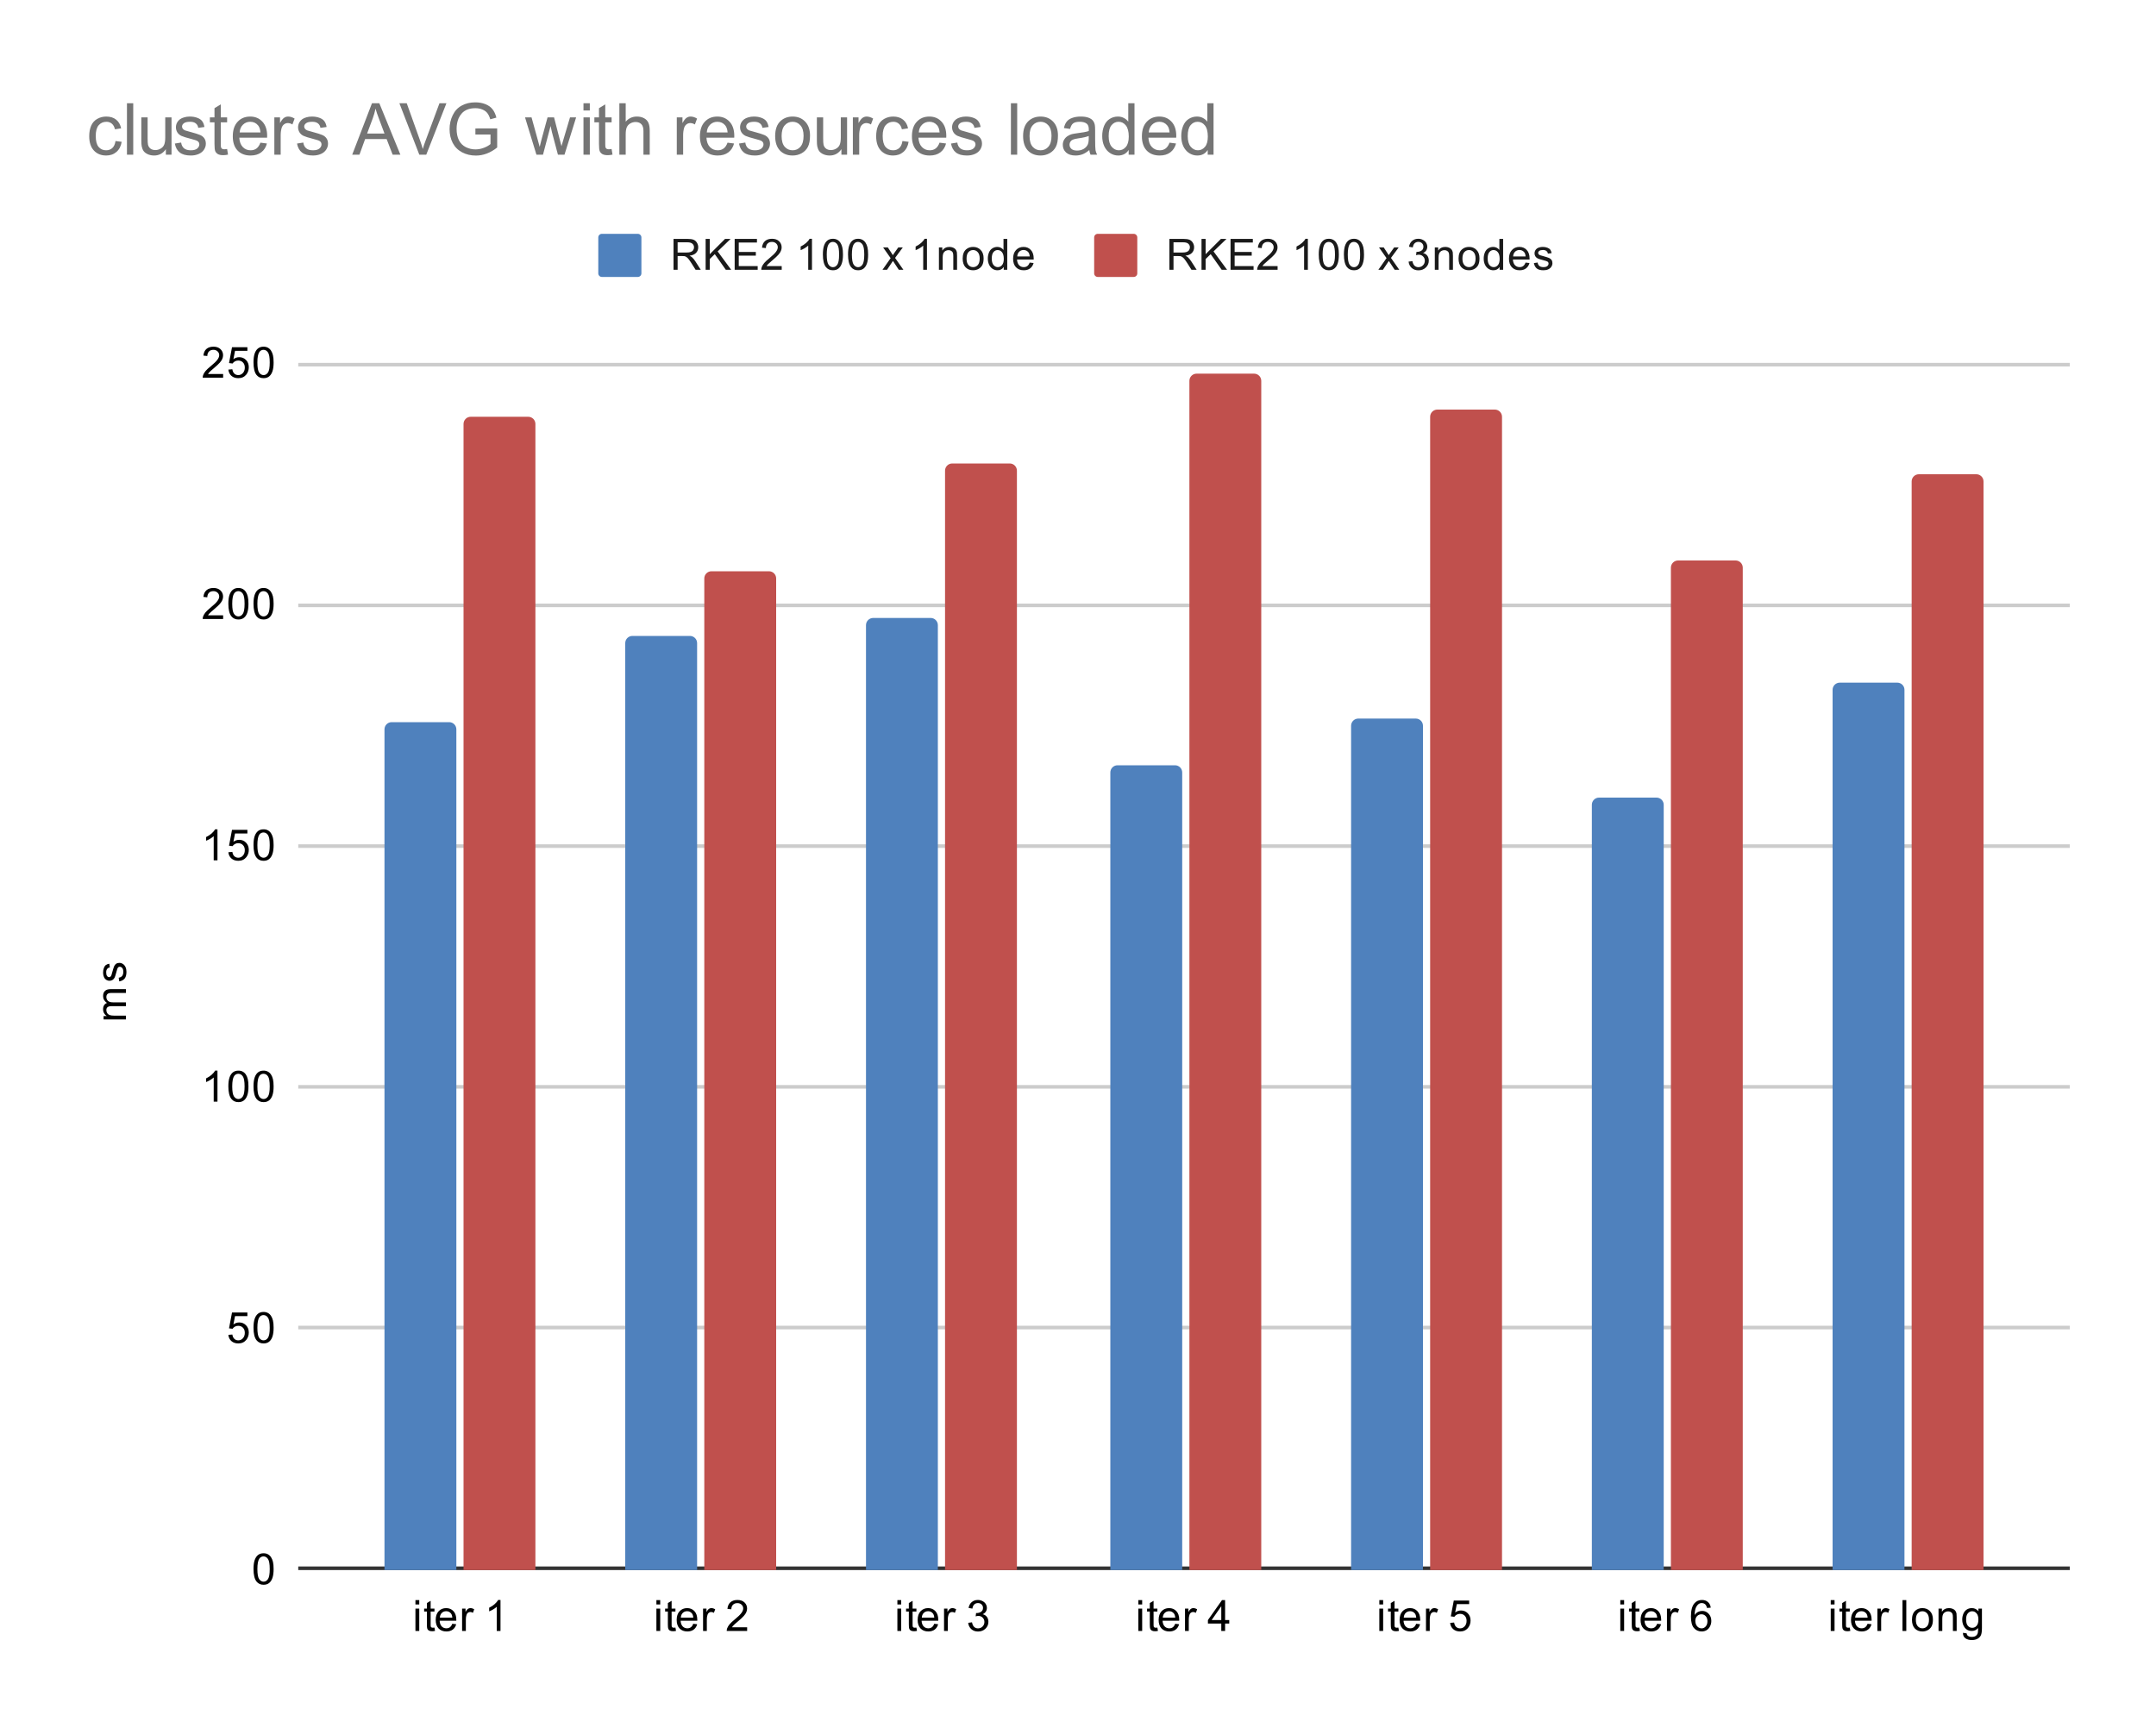 <svg version="1.1" viewBox="0.0 0.0 600.0 481.0" fill="none" stroke="none" stroke-linecap="square" stroke-miterlimit="10" width="600" height="481" xmlns:xlink="http://www.w3.org/1999/xlink" xmlns="http://www.w3.org/2000/svg"><path fill="#ffffff" d="M0 0L600.0 0L600.0 481.0L0 481.0L0 0Z" fill-rule="nonzero"/><path stroke="#333333" stroke-width="1.0" stroke-linecap="butt" d="M83.5 436.5L575.5 436.5" fill-rule="nonzero"/><path stroke="#cccccc" stroke-width="1.0" stroke-linecap="butt" d="M83.5 369.5L575.5 369.5" fill-rule="nonzero"/><path stroke="#cccccc" stroke-width="1.0" stroke-linecap="butt" d="M83.5 302.5L575.5 302.5" fill-rule="nonzero"/><path stroke="#cccccc" stroke-width="1.0" stroke-linecap="butt" d="M83.5 235.5L575.5 235.5" fill-rule="nonzero"/><path stroke="#cccccc" stroke-width="1.0" stroke-linecap="butt" d="M83.5 168.5L575.5 168.5" fill-rule="nonzero"/><path stroke="#cccccc" stroke-width="1.0" stroke-linecap="butt" d="M83.5 101.5L575.5 101.5" fill-rule="nonzero"/><clipPath id="id_0"><path d="M83.05 101.117L575.95 101.117L575.95 436.95L83.05 436.95L83.05 101.117Z" clip-rule="nonzero"/></clipPath><path stroke="#000000" stroke-width="2.0" stroke-linecap="butt" stroke-opacity="0.0" clip-path="url(#id_0)" d="M127.0 437.0L107.0 437.0L107.0 203.0C107.0 201.895 107.895 201.0 109.0 201.0L125.0 201.0C126.105 201.0 127.0 201.895 127.0 203.0Z" fill-rule="nonzero"/><path fill="#4f81bd" clip-path="url(#id_0)" d="M127.0 437.0L107.0 437.0L107.0 203.0C107.0 201.895 107.895 201.0 109.0 201.0L125.0 201.0C126.105 201.0 127.0 201.895 127.0 203.0Z" fill-rule="nonzero"/><path stroke="#000000" stroke-width="2.0" stroke-linecap="butt" stroke-opacity="0.0" clip-path="url(#id_0)" d="M194.0 437.0L174.0 437.0L174.0 179.0C174.0 177.895 174.895 177.0 176.0 177.0L192.0 177.0C193.105 177.0 194.0 177.895 194.0 179.0Z" fill-rule="nonzero"/><path fill="#4f81bd" clip-path="url(#id_0)" d="M194.0 437.0L174.0 437.0L174.0 179.0C174.0 177.895 174.895 177.0 176.0 177.0L192.0 177.0C193.105 177.0 194.0 177.895 194.0 179.0Z" fill-rule="nonzero"/><path stroke="#000000" stroke-width="2.0" stroke-linecap="butt" stroke-opacity="0.0" clip-path="url(#id_0)" d="M261.0 437.0L241.0 437.0L241.0 174.0C241.0 172.895 241.895 172.0 243.0 172.0L259.0 172.0C260.105 172.0 261.0 172.895 261.0 174.0Z" fill-rule="nonzero"/><path fill="#4f81bd" clip-path="url(#id_0)" d="M261.0 437.0L241.0 437.0L241.0 174.0C241.0 172.895 241.895 172.0 243.0 172.0L259.0 172.0C260.105 172.0 261.0 172.895 261.0 174.0Z" fill-rule="nonzero"/><path stroke="#000000" stroke-width="2.0" stroke-linecap="butt" stroke-opacity="0.0" clip-path="url(#id_0)" d="M329.0 437.0L309.0 437.0L309.0 215.0C309.0 213.895 309.895 213.0 311.0 213.0L327.0 213.0C328.105 213.0 329.0 213.895 329.0 215.0Z" fill-rule="nonzero"/><path fill="#4f81bd" clip-path="url(#id_0)" d="M329.0 437.0L309.0 437.0L309.0 215.0C309.0 213.895 309.895 213.0 311.0 213.0L327.0 213.0C328.105 213.0 329.0 213.895 329.0 215.0Z" fill-rule="nonzero"/><path stroke="#000000" stroke-width="2.0" stroke-linecap="butt" stroke-opacity="0.0" clip-path="url(#id_0)" d="M396.0 437.0L376.0 437.0L376.0 202.0C376.0 200.895 376.895 200.0 378.0 200.0L394.0 200.0C395.105 200.0 396.0 200.895 396.0 202.0Z" fill-rule="nonzero"/><path fill="#4f81bd" clip-path="url(#id_0)" d="M396.0 437.0L376.0 437.0L376.0 202.0C376.0 200.895 376.895 200.0 378.0 200.0L394.0 200.0C395.105 200.0 396.0 200.895 396.0 202.0Z" fill-rule="nonzero"/><path stroke="#000000" stroke-width="2.0" stroke-linecap="butt" stroke-opacity="0.0" clip-path="url(#id_0)" d="M463.0 437.0L443.0 437.0L443.0 224.0C443.0 222.895 443.895 222.0 445.0 222.0L461.0 222.0C462.105 222.0 463.0 222.895 463.0 224.0Z" fill-rule="nonzero"/><path fill="#4f81bd" clip-path="url(#id_0)" d="M463.0 437.0L443.0 437.0L443.0 224.0C443.0 222.895 443.895 222.0 445.0 222.0L461.0 222.0C462.105 222.0 463.0 222.895 463.0 224.0Z" fill-rule="nonzero"/><path stroke="#000000" stroke-width="2.0" stroke-linecap="butt" stroke-opacity="0.0" clip-path="url(#id_0)" d="M530.0 437.0L510.0 437.0L510.0 192.0C510.0 190.895 510.895 190.0 512.0 190.0L528.0 190.0C529.105 190.0 530.0 190.895 530.0 192.0Z" fill-rule="nonzero"/><path fill="#4f81bd" clip-path="url(#id_0)" d="M530.0 437.0L510.0 437.0L510.0 192.0C510.0 190.895 510.895 190.0 512.0 190.0L528.0 190.0C529.105 190.0 530.0 190.895 530.0 192.0Z" fill-rule="nonzero"/><path stroke="#000000" stroke-width="2.0" stroke-linecap="butt" stroke-opacity="0.0" clip-path="url(#id_0)" d="M149.0 437.0L129.0 437.0L129.0 118.0C129.0 116.895 129.895 116.0 131.0 116.0L147.0 116.0C148.105 116.0 149.0 116.895 149.0 118.0Z" fill-rule="nonzero"/><path fill="#c0504d" clip-path="url(#id_0)" d="M149.0 437.0L129.0 437.0L129.0 118.0C129.0 116.895 129.895 116.0 131.0 116.0L147.0 116.0C148.105 116.0 149.0 116.895 149.0 118.0Z" fill-rule="nonzero"/><path stroke="#000000" stroke-width="2.0" stroke-linecap="butt" stroke-opacity="0.0" clip-path="url(#id_0)" d="M216.0 437.0L196.0 437.0L196.0 161.0C196.0 159.895 196.895 159.0 198.0 159.0L214.0 159.0C215.105 159.0 216.0 159.895 216.0 161.0Z" fill-rule="nonzero"/><path fill="#c0504d" clip-path="url(#id_0)" d="M216.0 437.0L196.0 437.0L196.0 161.0C196.0 159.895 196.895 159.0 198.0 159.0L214.0 159.0C215.105 159.0 216.0 159.895 216.0 161.0Z" fill-rule="nonzero"/><path stroke="#000000" stroke-width="2.0" stroke-linecap="butt" stroke-opacity="0.0" clip-path="url(#id_0)" d="M283.0 437.0L263.0 437.0L263.0 131.0C263.0 129.895 263.895 129.0 265.0 129.0L281.0 129.0C282.105 129.0 283.0 129.895 283.0 131.0Z" fill-rule="nonzero"/><path fill="#c0504d" clip-path="url(#id_0)" d="M283.0 437.0L263.0 437.0L263.0 131.0C263.0 129.895 263.895 129.0 265.0 129.0L281.0 129.0C282.105 129.0 283.0 129.895 283.0 131.0Z" fill-rule="nonzero"/><path stroke="#000000" stroke-width="2.0" stroke-linecap="butt" stroke-opacity="0.0" clip-path="url(#id_0)" d="M351.0 437.0L331.0 437.0L331.0 106.0C331.0 104.895 331.895 104.0 333.0 104.0L349.0 104.0C350.105 104.0 351.0 104.895 351.0 106.0Z" fill-rule="nonzero"/><path fill="#c0504d" clip-path="url(#id_0)" d="M351.0 437.0L331.0 437.0L331.0 106.0C331.0 104.895 331.895 104.0 333.0 104.0L349.0 104.0C350.105 104.0 351.0 104.895 351.0 106.0Z" fill-rule="nonzero"/><path stroke="#000000" stroke-width="2.0" stroke-linecap="butt" stroke-opacity="0.0" clip-path="url(#id_0)" d="M418.0 437.0L398.0 437.0L398.0 116.0C398.0 114.895 398.895 114.0 400.0 114.0L416.0 114.0C417.105 114.0 418.0 114.895 418.0 116.0Z" fill-rule="nonzero"/><path fill="#c0504d" clip-path="url(#id_0)" d="M418.0 437.0L398.0 437.0L398.0 116.0C398.0 114.895 398.895 114.0 400.0 114.0L416.0 114.0C417.105 114.0 418.0 114.895 418.0 116.0Z" fill-rule="nonzero"/><path stroke="#000000" stroke-width="2.0" stroke-linecap="butt" stroke-opacity="0.0" clip-path="url(#id_0)" d="M485.0 437.0L465.0 437.0L465.0 158.0C465.0 156.895 465.895 156.0 467.0 156.0L483.0 156.0C484.105 156.0 485.0 156.895 485.0 158.0Z" fill-rule="nonzero"/><path fill="#c0504d" clip-path="url(#id_0)" d="M485.0 437.0L465.0 437.0L465.0 158.0C465.0 156.895 465.895 156.0 467.0 156.0L483.0 156.0C484.105 156.0 485.0 156.895 485.0 158.0Z" fill-rule="nonzero"/><path stroke="#000000" stroke-width="2.0" stroke-linecap="butt" stroke-opacity="0.0" clip-path="url(#id_0)" d="M552.0 437.0L532.0 437.0L532.0 134.0C532.0 132.895 532.895 132.0 534.0 132.0L550.0 132.0C551.105 132.0 552.0 132.895 552.0 134.0Z" fill-rule="nonzero"/><path fill="#c0504d" clip-path="url(#id_0)" d="M552.0 437.0L532.0 437.0L532.0 134.0C532.0 132.895 532.895 132.0 534.0 132.0L550.0 132.0C551.105 132.0 552.0 132.895 552.0 134.0Z" fill-rule="nonzero"/><path fill="#000000" d="M35.05 283.736L28.831 283.736L28.831 282.799L29.706 282.799Q29.238 282.502 28.972 282.018Q28.691 281.533 28.691 280.908Q28.691 280.221 28.972 279.783Q29.253 279.33 29.769 279.158Q28.691 278.408 28.691 277.236Q28.691 276.299 29.206 275.815Q29.706 275.315 30.784 275.315L35.05 275.315L35.05 276.361L31.128 276.361Q30.503 276.361 30.222 276.471Q29.941 276.565 29.769 276.83Q29.597 277.096 29.597 277.471Q29.597 278.127 30.034 278.565Q30.472 278.986 31.441 278.986L35.05 278.986L35.05 280.049L31.003 280.049Q30.3 280.049 29.956 280.315Q29.597 280.565 29.597 281.143Q29.597 281.596 29.831 281.971Q30.066 282.346 30.519 282.518Q30.972 282.69 31.816 282.69L35.05 282.69L35.05 283.736ZM33.191 273.158L33.034 272.127Q33.659 272.033 33.988 271.643Q34.316 271.236 34.316 270.502Q34.316 269.783 34.034 269.44Q33.738 269.08 33.331 269.08Q32.972 269.08 32.769 269.393Q32.628 269.611 32.409 270.471Q32.113 271.627 31.909 272.08Q31.691 272.518 31.316 272.752Q30.941 272.986 30.472 272.986Q30.066 272.986 29.706 272.799Q29.347 272.611 29.113 272.283Q28.941 272.033 28.816 271.611Q28.691 271.19 28.691 270.69Q28.691 269.971 28.909 269.424Q29.113 268.861 29.472 268.596Q29.831 268.33 30.425 268.236L30.566 269.268Q30.097 269.33 29.831 269.674Q29.55 270.002 29.55 270.627Q29.55 271.346 29.8 271.658Q30.034 271.971 30.363 271.971Q30.566 271.971 30.722 271.846Q30.894 271.705 31.003 271.44Q31.066 271.283 31.269 270.502Q31.581 269.377 31.769 268.94Q31.956 268.502 32.316 268.252Q32.675 268.002 33.222 268.002Q33.753 268.002 34.222 268.315Q34.675 268.611 34.941 269.19Q35.191 269.768 35.191 270.502Q35.191 271.721 34.691 272.361Q34.175 272.986 33.191 273.158Z" fill-rule="nonzero"/><path fill="#000000" d="M70.55 436.716Q70.55 435.184 70.862 434.262Q71.175 433.325 71.784 432.825Q72.409 432.325 73.347 432.325Q74.034 432.325 74.55 432.606Q75.081 432.887 75.425 433.419Q75.769 433.934 75.956 434.684Q76.144 435.434 76.144 436.716Q76.144 438.231 75.831 439.153Q75.534 440.075 74.909 440.591Q74.3 441.091 73.347 441.091Q72.112 441.091 71.394 440.2Q70.55 439.137 70.55 436.716ZM71.628 436.716Q71.628 438.825 72.128 439.528Q72.628 440.231 73.347 440.231Q74.081 440.231 74.566 439.528Q75.066 438.825 75.066 436.716Q75.066 434.591 74.566 433.903Q74.081 433.2 73.331 433.2Q72.612 433.2 72.175 433.809Q71.628 434.591 71.628 436.716Z" fill-rule="nonzero"/><path fill="#000000" d="M63.55 371.533L64.659 371.44Q64.784 372.252 65.222 372.658Q65.675 373.065 66.316 373.065Q67.066 373.065 67.597 372.486Q68.128 371.908 68.128 370.971Q68.128 370.065 67.612 369.549Q67.112 369.018 66.284 369.018Q65.784 369.018 65.362 369.252Q64.956 369.486 64.722 369.846L63.737 369.721L64.566 365.315L68.847 365.315L68.847 366.315L65.409 366.315L64.956 368.627Q65.722 368.08 66.566 368.08Q67.691 368.08 68.456 368.861Q69.237 369.643 69.237 370.877Q69.237 372.033 68.566 372.893Q67.737 373.924 66.316 373.924Q65.144 373.924 64.394 373.268Q63.659 372.611 63.55 371.533ZM70.55 369.549Q70.55 368.018 70.862 367.096Q71.175 366.158 71.784 365.658Q72.409 365.158 73.347 365.158Q74.034 365.158 74.55 365.44Q75.081 365.721 75.425 366.252Q75.769 366.768 75.956 367.518Q76.144 368.268 76.144 369.549Q76.144 371.065 75.831 371.986Q75.534 372.908 74.909 373.424Q74.3 373.924 73.347 373.924Q72.112 373.924 71.394 373.033Q70.55 371.971 70.55 369.549ZM71.628 369.549Q71.628 371.658 72.128 372.361Q72.628 373.065 73.347 373.065Q74.081 373.065 74.566 372.361Q75.066 371.658 75.066 369.549Q75.066 367.424 74.566 366.736Q74.081 366.033 73.331 366.033Q72.612 366.033 72.175 366.643Q71.628 367.424 71.628 369.549Z" fill-rule="nonzero"/><path fill="#000000" d="M60.519 306.617L59.472 306.617L59.472 299.898Q59.081 300.257 58.456 300.632Q57.847 300.992 57.362 301.164L57.362 300.148Q58.237 299.726 58.894 299.148Q59.566 298.554 59.847 297.992L60.519 297.992L60.519 306.617ZM63.55 302.382Q63.55 300.851 63.862 299.929Q64.175 298.992 64.784 298.492Q65.409 297.992 66.347 297.992Q67.034 297.992 67.55 298.273Q68.081 298.554 68.425 299.085Q68.769 299.601 68.956 300.351Q69.144 301.101 69.144 302.382Q69.144 303.898 68.831 304.82Q68.534 305.742 67.909 306.257Q67.3 306.757 66.347 306.757Q65.112 306.757 64.394 305.867Q63.55 304.804 63.55 302.382ZM64.628 302.382Q64.628 304.492 65.128 305.195Q65.628 305.898 66.347 305.898Q67.081 305.898 67.566 305.195Q68.066 304.492 68.066 302.382Q68.066 300.257 67.566 299.57Q67.081 298.867 66.331 298.867Q65.612 298.867 65.175 299.476Q64.628 300.257 64.628 302.382ZM70.55 302.382Q70.55 300.851 70.862 299.929Q71.175 298.992 71.784 298.492Q72.409 297.992 73.347 297.992Q74.034 297.992 74.55 298.273Q75.081 298.554 75.425 299.085Q75.769 299.601 75.956 300.351Q76.144 301.101 76.144 302.382Q76.144 303.898 75.831 304.82Q75.534 305.742 74.909 306.257Q74.3 306.757 73.347 306.757Q72.112 306.757 71.394 305.867Q70.55 304.804 70.55 302.382ZM71.628 302.382Q71.628 304.492 72.128 305.195Q72.628 305.898 73.347 305.898Q74.081 305.898 74.566 305.195Q75.066 304.492 75.066 302.382Q75.066 300.257 74.566 299.57Q74.081 298.867 73.331 298.867Q72.612 298.867 72.175 299.476Q71.628 300.257 71.628 302.382Z" fill-rule="nonzero"/><path fill="#000000" d="M60.519 239.45L59.472 239.45L59.472 232.731Q59.081 233.091 58.456 233.466Q57.847 233.825 57.362 233.997L57.362 232.981Q58.237 232.559 58.894 231.981Q59.566 231.387 59.847 230.825L60.519 230.825L60.519 239.45ZM63.55 237.2L64.659 237.106Q64.784 237.919 65.222 238.325Q65.675 238.731 66.316 238.731Q67.066 238.731 67.597 238.153Q68.128 237.575 68.128 236.637Q68.128 235.731 67.612 235.216Q67.112 234.684 66.284 234.684Q65.784 234.684 65.362 234.919Q64.956 235.153 64.722 235.512L63.737 235.387L64.566 230.981L68.847 230.981L68.847 231.981L65.409 231.981L64.956 234.294Q65.722 233.747 66.566 233.747Q67.691 233.747 68.456 234.528Q69.237 235.309 69.237 236.544Q69.237 237.7 68.566 238.559Q67.737 239.591 66.316 239.591Q65.144 239.591 64.394 238.934Q63.659 238.278 63.55 237.2ZM70.55 235.216Q70.55 233.684 70.862 232.762Q71.175 231.825 71.784 231.325Q72.409 230.825 73.347 230.825Q74.034 230.825 74.55 231.106Q75.081 231.387 75.425 231.919Q75.769 232.434 75.956 233.184Q76.144 233.934 76.144 235.216Q76.144 236.731 75.831 237.653Q75.534 238.575 74.909 239.091Q74.3 239.591 73.347 239.591Q72.112 239.591 71.394 238.7Q70.55 237.637 70.55 235.216ZM71.628 235.216Q71.628 237.325 72.128 238.028Q72.628 238.731 73.347 238.731Q74.081 238.731 74.566 238.028Q75.066 237.325 75.066 235.216Q75.066 233.091 74.566 232.403Q74.081 231.7 73.331 231.7Q72.612 231.7 72.175 232.309Q71.628 233.091 71.628 235.216Z" fill-rule="nonzero"/><path fill="#000000" d="M62.097 171.268L62.097 172.283L56.409 172.283Q56.409 171.908 56.534 171.549Q56.753 170.971 57.222 170.408Q57.706 169.846 58.612 169.111Q60.019 167.955 60.503 167.283Q61.003 166.611 61.003 166.018Q61.003 165.393 60.55 164.971Q60.097 164.533 59.378 164.533Q58.612 164.533 58.159 164.986Q57.706 165.44 57.691 166.252L56.612 166.143Q56.722 164.924 57.441 164.299Q58.175 163.658 59.409 163.658Q60.644 163.658 61.362 164.346Q62.081 165.033 62.081 166.049Q62.081 166.565 61.862 167.065Q61.659 167.549 61.159 168.111Q60.675 168.658 59.55 169.611Q58.597 170.408 58.316 170.705Q58.05 170.986 57.878 171.268L62.097 171.268ZM63.55 168.049Q63.55 166.518 63.862 165.596Q64.175 164.658 64.784 164.158Q65.409 163.658 66.347 163.658Q67.034 163.658 67.55 163.94Q68.081 164.221 68.425 164.752Q68.769 165.268 68.956 166.018Q69.144 166.768 69.144 168.049Q69.144 169.565 68.831 170.486Q68.534 171.408 67.909 171.924Q67.3 172.424 66.347 172.424Q65.112 172.424 64.394 171.533Q63.55 170.471 63.55 168.049ZM64.628 168.049Q64.628 170.158 65.128 170.861Q65.628 171.565 66.347 171.565Q67.081 171.565 67.566 170.861Q68.066 170.158 68.066 168.049Q68.066 165.924 67.566 165.236Q67.081 164.533 66.331 164.533Q65.612 164.533 65.175 165.143Q64.628 165.924 64.628 168.049ZM70.55 168.049Q70.55 166.518 70.862 165.596Q71.175 164.658 71.784 164.158Q72.409 163.658 73.347 163.658Q74.034 163.658 74.55 163.94Q75.081 164.221 75.425 164.752Q75.769 165.268 75.956 166.018Q76.144 166.768 76.144 168.049Q76.144 169.565 75.831 170.486Q75.534 171.408 74.909 171.924Q74.3 172.424 73.347 172.424Q72.112 172.424 71.394 171.533Q70.55 170.471 70.55 168.049ZM71.628 168.049Q71.628 170.158 72.128 170.861Q72.628 171.565 73.347 171.565Q74.081 171.565 74.566 170.861Q75.066 170.158 75.066 168.049Q75.066 165.924 74.566 165.236Q74.081 164.533 73.331 164.533Q72.612 164.533 72.175 165.143Q71.628 165.924 71.628 168.049Z" fill-rule="nonzero"/><path fill="#000000" d="M62.097 104.101L62.097 105.117L56.409 105.117Q56.409 104.742 56.534 104.382Q56.753 103.804 57.222 103.242Q57.706 102.679 58.612 101.945Q60.019 100.789 60.503 100.117Q61.003 99.445 61.003 98.851Q61.003 98.226 60.55 97.804Q60.097 97.367 59.378 97.367Q58.612 97.367 58.159 97.82Q57.706 98.273 57.691 99.085L56.612 98.976Q56.722 97.757 57.441 97.132Q58.175 96.492 59.409 96.492Q60.644 96.492 61.362 97.179Q62.081 97.867 62.081 98.882Q62.081 99.398 61.862 99.898Q61.659 100.382 61.159 100.945Q60.675 101.492 59.55 102.445Q58.597 103.242 58.316 103.539Q58.05 103.82 57.878 104.101L62.097 104.101ZM63.55 102.867L64.659 102.773Q64.784 103.585 65.222 103.992Q65.675 104.398 66.316 104.398Q67.066 104.398 67.597 103.82Q68.128 103.242 68.128 102.304Q68.128 101.398 67.612 100.882Q67.112 100.351 66.284 100.351Q65.784 100.351 65.362 100.585Q64.956 100.82 64.722 101.179L63.737 101.054L64.566 96.648L68.847 96.648L68.847 97.648L65.409 97.648L64.956 99.96Q65.722 99.414 66.566 99.414Q67.691 99.414 68.456 100.195Q69.237 100.976 69.237 102.21Q69.237 103.367 68.566 104.226Q67.737 105.257 66.316 105.257Q65.144 105.257 64.394 104.601Q63.659 103.945 63.55 102.867ZM70.55 100.882Q70.55 99.351 70.862 98.429Q71.175 97.492 71.784 96.992Q72.409 96.492 73.347 96.492Q74.034 96.492 74.55 96.773Q75.081 97.054 75.425 97.585Q75.769 98.101 75.956 98.851Q76.144 99.601 76.144 100.882Q76.144 102.398 75.831 103.32Q75.534 104.242 74.909 104.757Q74.3 105.257 73.347 105.257Q72.112 105.257 71.394 104.367Q70.55 103.304 70.55 100.882ZM71.628 100.882Q71.628 102.992 72.128 103.695Q72.628 104.398 73.347 104.398Q74.081 104.398 74.566 103.695Q75.066 102.992 75.066 100.882Q75.066 98.757 74.566 98.07Q74.081 97.367 73.331 97.367Q72.612 97.367 72.175 97.976Q71.628 98.757 71.628 100.882Z" fill-rule="nonzero"/><path fill="#000000" d="M115.613 446.575L115.613 445.356L116.676 445.356L116.676 446.575L115.613 446.575ZM115.613 453.95L115.613 447.731L116.676 447.731L116.676 453.95L115.613 453.95ZM120.91 453.012L121.066 453.934Q120.613 454.028 120.269 454.028Q119.691 454.028 119.379 453.856Q119.066 453.669 118.926 453.372Q118.801 453.075 118.801 452.122L118.801 448.544L118.035 448.544L118.035 447.731L118.801 447.731L118.801 446.184L119.848 445.559L119.848 447.731L120.91 447.731L120.91 448.544L119.848 448.544L119.848 452.184Q119.848 452.637 119.894 452.762Q119.957 452.887 120.082 452.966Q120.207 453.044 120.441 453.044Q120.629 453.044 120.91 453.012ZM125.863 451.95L126.957 452.075Q126.707 453.028 126.004 453.559Q125.301 454.091 124.223 454.091Q122.863 454.091 122.051 453.247Q121.254 452.403 121.254 450.887Q121.254 449.325 122.066 448.466Q122.879 447.591 124.16 447.591Q125.41 447.591 126.191 448.434Q126.988 449.278 126.988 450.825Q126.988 450.919 126.988 451.106L122.348 451.106Q122.41 452.137 122.926 452.684Q123.441 453.216 124.223 453.216Q124.801 453.216 125.207 452.919Q125.629 452.606 125.863 451.95ZM122.41 450.247L125.879 450.247Q125.816 449.45 125.488 449.059Q124.973 448.45 124.176 448.45Q123.441 448.45 122.941 448.934Q122.457 449.419 122.41 450.247ZM128.598 453.95L128.598 447.731L129.551 447.731L129.551 448.669Q129.91 448.012 130.207 447.809Q130.519 447.591 130.894 447.591Q131.426 447.591 131.973 447.919L131.613 448.903Q131.223 448.669 130.848 448.669Q130.488 448.669 130.207 448.887Q129.941 449.091 129.832 449.466Q129.644 450.028 129.644 450.684L129.644 453.95L128.598 453.95ZM139.285 453.95L138.238 453.95L138.238 447.231Q137.848 447.591 137.223 447.966Q136.613 448.325 136.129 448.497L136.129 447.481Q137.004 447.059 137.66 446.481Q138.332 445.887 138.613 445.325L139.285 445.325L139.285 453.95Z" fill-rule="nonzero"/><path fill="#000000" d="M182.674 446.575L182.674 445.356L183.737 445.356L183.737 446.575L182.674 446.575ZM182.674 453.95L182.674 447.731L183.737 447.731L183.737 453.95L182.674 453.95ZM187.971 453.012L188.128 453.934Q187.674 454.028 187.331 454.028Q186.753 454.028 186.44 453.856Q186.128 453.669 185.987 453.372Q185.862 453.075 185.862 452.122L185.862 448.544L185.096 448.544L185.096 447.731L185.862 447.731L185.862 446.184L186.909 445.559L186.909 447.731L187.971 447.731L187.971 448.544L186.909 448.544L186.909 452.184Q186.909 452.637 186.956 452.762Q187.018 452.887 187.143 452.966Q187.268 453.044 187.503 453.044Q187.69 453.044 187.971 453.012ZM192.924 451.95L194.018 452.075Q193.768 453.028 193.065 453.559Q192.362 454.091 191.284 454.091Q189.924 454.091 189.112 453.247Q188.315 452.403 188.315 450.887Q188.315 449.325 189.128 448.466Q189.94 447.591 191.221 447.591Q192.471 447.591 193.253 448.434Q194.049 449.278 194.049 450.825Q194.049 450.919 194.049 451.106L189.409 451.106Q189.471 452.137 189.987 452.684Q190.503 453.216 191.284 453.216Q191.862 453.216 192.268 452.919Q192.69 452.606 192.924 451.95ZM189.471 450.247L192.94 450.247Q192.878 449.45 192.549 449.059Q192.034 448.45 191.237 448.45Q190.503 448.45 190.003 448.934Q189.518 449.419 189.471 450.247ZM195.659 453.95L195.659 447.731L196.612 447.731L196.612 448.669Q196.971 448.012 197.268 447.809Q197.581 447.591 197.956 447.591Q198.487 447.591 199.034 447.919L198.674 448.903Q198.284 448.669 197.909 448.669Q197.549 448.669 197.268 448.887Q197.003 449.091 196.893 449.466Q196.706 450.028 196.706 450.684L196.706 453.95L195.659 453.95ZM207.924 452.934L207.924 453.95L202.237 453.95Q202.237 453.575 202.362 453.216Q202.581 452.637 203.049 452.075Q203.534 451.512 204.44 450.778Q205.846 449.622 206.331 448.95Q206.831 448.278 206.831 447.684Q206.831 447.059 206.378 446.637Q205.924 446.2 205.206 446.2Q204.44 446.2 203.987 446.653Q203.534 447.106 203.518 447.919L202.44 447.809Q202.549 446.591 203.268 445.966Q204.003 445.325 205.237 445.325Q206.471 445.325 207.19 446.012Q207.909 446.7 207.909 447.716Q207.909 448.231 207.69 448.731Q207.487 449.216 206.987 449.778Q206.503 450.325 205.378 451.278Q204.424 452.075 204.143 452.372Q203.878 452.653 203.706 452.934L207.924 452.934Z" fill-rule="nonzero"/><path fill="#000000" d="M249.736 446.575L249.736 445.356L250.798 445.356L250.798 446.575L249.736 446.575ZM249.736 453.95L249.736 447.731L250.798 447.731L250.798 453.95L249.736 453.95ZM255.033 453.012L255.189 453.934Q254.736 454.028 254.392 454.028Q253.814 454.028 253.501 453.856Q253.189 453.669 253.048 453.372Q252.923 453.075 252.923 452.122L252.923 448.544L252.158 448.544L252.158 447.731L252.923 447.731L252.923 446.184L253.97 445.559L253.97 447.731L255.033 447.731L255.033 448.544L253.97 448.544L253.97 452.184Q253.97 452.637 254.017 452.762Q254.079 452.887 254.204 452.966Q254.329 453.044 254.564 453.044Q254.751 453.044 255.033 453.012ZM259.986 451.95L261.079 452.075Q260.829 453.028 260.126 453.559Q259.423 454.091 258.345 454.091Q256.986 454.091 256.173 453.247Q255.376 452.403 255.376 450.887Q255.376 449.325 256.189 448.466Q257.001 447.591 258.283 447.591Q259.533 447.591 260.314 448.434Q261.111 449.278 261.111 450.825Q261.111 450.919 261.111 451.106L256.47 451.106Q256.533 452.137 257.048 452.684Q257.564 453.216 258.345 453.216Q258.923 453.216 259.329 452.919Q259.751 452.606 259.986 451.95ZM256.533 450.247L260.001 450.247Q259.939 449.45 259.611 449.059Q259.095 448.45 258.298 448.45Q257.564 448.45 257.064 448.934Q256.579 449.419 256.533 450.247ZM262.72 453.95L262.72 447.731L263.673 447.731L263.673 448.669Q264.033 448.012 264.329 447.809Q264.642 447.591 265.017 447.591Q265.548 447.591 266.095 447.919L265.736 448.903Q265.345 448.669 264.97 448.669Q264.611 448.669 264.329 448.887Q264.064 449.091 263.954 449.466Q263.767 450.028 263.767 450.684L263.767 453.95L262.72 453.95ZM269.439 451.684L270.501 451.544Q270.673 452.434 271.111 452.841Q271.548 453.231 272.173 453.231Q272.923 453.231 273.439 452.716Q273.954 452.2 273.954 451.434Q273.954 450.716 273.47 450.247Q273.001 449.762 272.267 449.762Q271.97 449.762 271.517 449.887L271.642 448.95Q271.751 448.966 271.814 448.966Q272.486 448.966 273.017 448.622Q273.564 448.262 273.564 447.528Q273.564 446.95 273.173 446.575Q272.783 446.184 272.158 446.184Q271.548 446.184 271.126 446.575Q270.72 446.966 270.611 447.731L269.548 447.544Q269.736 446.497 270.423 445.919Q271.111 445.325 272.126 445.325Q272.829 445.325 273.423 445.637Q274.017 445.934 274.329 446.45Q274.642 446.966 274.642 447.559Q274.642 448.106 274.345 448.575Q274.048 449.028 273.47 449.294Q274.22 449.466 274.642 450.028Q275.064 450.575 275.064 451.419Q275.064 452.544 274.236 453.325Q273.423 454.106 272.173 454.106Q271.048 454.106 270.298 453.434Q269.548 452.747 269.439 451.684Z" fill-rule="nonzero"/><path fill="#000000" d="M316.797 446.575L316.797 445.356L317.859 445.356L317.859 446.575L316.797 446.575ZM316.797 453.95L316.797 447.731L317.859 447.731L317.859 453.95L316.797 453.95ZM322.094 453.012L322.25 453.934Q321.797 454.028 321.453 454.028Q320.875 454.028 320.562 453.856Q320.25 453.669 320.109 453.372Q319.984 453.075 319.984 452.122L319.984 448.544L319.219 448.544L319.219 447.731L319.984 447.731L319.984 446.184L321.031 445.559L321.031 447.731L322.094 447.731L322.094 448.544L321.031 448.544L321.031 452.184Q321.031 452.637 321.078 452.762Q321.141 452.887 321.266 452.966Q321.391 453.044 321.625 453.044Q321.812 453.044 322.094 453.012ZM327.047 451.95L328.141 452.075Q327.891 453.028 327.188 453.559Q326.484 454.091 325.406 454.091Q324.047 454.091 323.234 453.247Q322.438 452.403 322.438 450.887Q322.438 449.325 323.25 448.466Q324.062 447.591 325.344 447.591Q326.594 447.591 327.375 448.434Q328.172 449.278 328.172 450.825Q328.172 450.919 328.172 451.106L323.531 451.106Q323.594 452.137 324.109 452.684Q324.625 453.216 325.406 453.216Q325.984 453.216 326.391 452.919Q326.812 452.606 327.047 451.95ZM323.594 450.247L327.062 450.247Q327.0 449.45 326.672 449.059Q326.156 448.45 325.359 448.45Q324.625 448.45 324.125 448.934Q323.641 449.419 323.594 450.247ZM329.781 453.95L329.781 447.731L330.734 447.731L330.734 448.669Q331.094 448.012 331.391 447.809Q331.703 447.591 332.078 447.591Q332.609 447.591 333.156 447.919L332.797 448.903Q332.406 448.669 332.031 448.669Q331.672 448.669 331.391 448.887Q331.125 449.091 331.016 449.466Q330.828 450.028 330.828 450.684L330.828 453.95L329.781 453.95ZM339.875 453.95L339.875 451.887L336.156 451.887L336.156 450.919L340.078 445.356L340.938 445.356L340.938 450.919L342.094 450.919L342.094 451.887L340.938 451.887L340.938 453.95L339.875 453.95ZM339.875 450.919L339.875 447.059L337.188 450.919L339.875 450.919Z" fill-rule="nonzero"/><path fill="#000000" d="M383.858 446.575L383.858 445.356L384.921 445.356L384.921 446.575L383.858 446.575ZM383.858 453.95L383.858 447.731L384.921 447.731L384.921 453.95L383.858 453.95ZM389.155 453.012L389.311 453.934Q388.858 454.028 388.514 454.028Q387.936 454.028 387.624 453.856Q387.311 453.669 387.171 453.372Q387.046 453.075 387.046 452.122L387.046 448.544L386.28 448.544L386.28 447.731L387.046 447.731L387.046 446.184L388.092 445.559L388.092 447.731L389.155 447.731L389.155 448.544L388.092 448.544L388.092 452.184Q388.092 452.637 388.139 452.762Q388.202 452.887 388.327 452.966Q388.452 453.044 388.686 453.044Q388.874 453.044 389.155 453.012ZM394.108 451.95L395.202 452.075Q394.952 453.028 394.249 453.559Q393.546 454.091 392.467 454.091Q391.108 454.091 390.296 453.247Q389.499 452.403 389.499 450.887Q389.499 449.325 390.311 448.466Q391.124 447.591 392.405 447.591Q393.655 447.591 394.436 448.434Q395.233 449.278 395.233 450.825Q395.233 450.919 395.233 451.106L390.592 451.106Q390.655 452.137 391.171 452.684Q391.686 453.216 392.467 453.216Q393.046 453.216 393.452 452.919Q393.874 452.606 394.108 451.95ZM390.655 450.247L394.124 450.247Q394.061 449.45 393.733 449.059Q393.217 448.45 392.421 448.45Q391.686 448.45 391.186 448.934Q390.702 449.419 390.655 450.247ZM396.842 453.95L396.842 447.731L397.796 447.731L397.796 448.669Q398.155 448.012 398.452 447.809Q398.764 447.591 399.139 447.591Q399.671 447.591 400.217 447.919L399.858 448.903Q399.467 448.669 399.092 448.669Q398.733 448.669 398.452 448.887Q398.186 449.091 398.077 449.466Q397.889 450.028 397.889 450.684L397.889 453.95L396.842 453.95ZM403.561 451.7L404.671 451.606Q404.796 452.419 405.233 452.825Q405.686 453.231 406.327 453.231Q407.077 453.231 407.608 452.653Q408.139 452.075 408.139 451.137Q408.139 450.231 407.624 449.716Q407.124 449.184 406.296 449.184Q405.796 449.184 405.374 449.419Q404.967 449.653 404.733 450.012L403.749 449.887L404.577 445.481L408.858 445.481L408.858 446.481L405.421 446.481L404.967 448.794Q405.733 448.247 406.577 448.247Q407.702 448.247 408.467 449.028Q409.249 449.809 409.249 451.044Q409.249 452.2 408.577 453.059Q407.749 454.091 406.327 454.091Q405.155 454.091 404.405 453.434Q403.671 452.778 403.561 451.7Z" fill-rule="nonzero"/><path fill="#000000" d="M450.919 446.575L450.919 445.356L451.982 445.356L451.982 446.575L450.919 446.575ZM450.919 453.95L450.919 447.731L451.982 447.731L451.982 453.95L450.919 453.95ZM456.216 453.012L456.372 453.934Q455.919 454.028 455.576 454.028Q454.997 454.028 454.685 453.856Q454.372 453.669 454.232 453.372Q454.107 453.075 454.107 452.122L454.107 448.544L453.341 448.544L453.341 447.731L454.107 447.731L454.107 446.184L455.154 445.559L455.154 447.731L456.216 447.731L456.216 448.544L455.154 448.544L455.154 452.184Q455.154 452.637 455.201 452.762Q455.263 452.887 455.388 452.966Q455.513 453.044 455.747 453.044Q455.935 453.044 456.216 453.012ZM461.169 451.95L462.263 452.075Q462.013 453.028 461.31 453.559Q460.607 454.091 459.529 454.091Q458.169 454.091 457.357 453.247Q456.56 452.403 456.56 450.887Q456.56 449.325 457.372 448.466Q458.185 447.591 459.466 447.591Q460.716 447.591 461.497 448.434Q462.294 449.278 462.294 450.825Q462.294 450.919 462.294 451.106L457.654 451.106Q457.716 452.137 458.232 452.684Q458.747 453.216 459.529 453.216Q460.107 453.216 460.513 452.919Q460.935 452.606 461.169 451.95ZM457.716 450.247L461.185 450.247Q461.122 449.45 460.794 449.059Q460.279 448.45 459.482 448.45Q458.747 448.45 458.247 448.934Q457.763 449.419 457.716 450.247ZM463.904 453.95L463.904 447.731L464.857 447.731L464.857 448.669Q465.216 448.012 465.513 447.809Q465.826 447.591 466.201 447.591Q466.732 447.591 467.279 447.919L466.919 448.903Q466.529 448.669 466.154 448.669Q465.794 448.669 465.513 448.887Q465.247 449.091 465.138 449.466Q464.951 450.028 464.951 450.684L464.951 453.95L463.904 453.95ZM476.091 447.466L475.044 447.544Q474.904 446.919 474.654 446.637Q474.216 446.184 473.591 446.184Q473.091 446.184 472.701 446.466Q472.216 446.841 471.919 447.544Q471.638 448.231 471.622 449.512Q471.997 448.934 472.544 448.653Q473.107 448.372 473.716 448.372Q474.763 448.372 475.497 449.153Q476.247 449.934 476.247 451.153Q476.247 451.966 475.888 452.669Q475.544 453.356 474.935 453.731Q474.326 454.091 473.56 454.091Q472.232 454.091 471.404 453.122Q470.576 452.153 470.576 449.934Q470.576 447.434 471.497 446.309Q472.294 445.325 473.654 445.325Q474.669 445.325 475.31 445.903Q475.966 446.466 476.091 447.466ZM471.794 451.169Q471.794 451.716 472.013 452.216Q472.247 452.7 472.654 452.966Q473.076 453.231 473.544 453.231Q474.201 453.231 474.685 452.7Q475.169 452.153 475.169 451.231Q475.169 450.341 474.685 449.825Q474.216 449.309 473.497 449.309Q472.779 449.309 472.279 449.825Q471.794 450.341 471.794 451.169Z" fill-rule="nonzero"/><path fill="#000000" d="M509.481 446.575L509.481 445.356L510.543 445.356L510.543 446.575L509.481 446.575ZM509.481 453.95L509.481 447.731L510.543 447.731L510.543 453.95L509.481 453.95ZM514.777 453.012L514.934 453.934Q514.481 454.028 514.137 454.028Q513.559 454.028 513.246 453.856Q512.934 453.669 512.793 453.372Q512.668 453.075 512.668 452.122L512.668 448.544L511.902 448.544L511.902 447.731L512.668 447.731L512.668 446.184L513.715 445.559L513.715 447.731L514.777 447.731L514.777 448.544L513.715 448.544L513.715 452.184Q513.715 452.637 513.762 452.762Q513.824 452.887 513.949 452.966Q514.074 453.044 514.309 453.044Q514.496 453.044 514.777 453.012ZM519.731 451.95L520.824 452.075Q520.574 453.028 519.871 453.559Q519.168 454.091 518.09 454.091Q516.731 454.091 515.918 453.247Q515.121 452.403 515.121 450.887Q515.121 449.325 515.934 448.466Q516.746 447.591 518.027 447.591Q519.277 447.591 520.059 448.434Q520.856 449.278 520.856 450.825Q520.856 450.919 520.856 451.106L516.215 451.106Q516.277 452.137 516.793 452.684Q517.309 453.216 518.09 453.216Q518.668 453.216 519.074 452.919Q519.496 452.606 519.731 451.95ZM516.277 450.247L519.746 450.247Q519.684 449.45 519.356 449.059Q518.84 448.45 518.043 448.45Q517.309 448.45 516.809 448.934Q516.324 449.419 516.277 450.247ZM522.465 453.95L522.465 447.731L523.418 447.731L523.418 448.669Q523.777 448.012 524.074 447.809Q524.387 447.591 524.762 447.591Q525.293 447.591 525.84 447.919L525.481 448.903Q525.09 448.669 524.715 448.669Q524.356 448.669 524.074 448.887Q523.809 449.091 523.699 449.466Q523.512 450.028 523.512 450.684L523.512 453.95L522.465 453.95ZM529.449 453.95L529.449 445.356L530.512 445.356L530.512 453.95L529.449 453.95ZM532.09 450.841Q532.09 449.106 533.043 448.278Q533.84 447.591 534.996 447.591Q536.277 447.591 537.09 448.434Q537.918 449.262 537.918 450.747Q537.918 451.95 537.559 452.637Q537.199 453.325 536.496 453.716Q535.809 454.091 534.996 454.091Q533.699 454.091 532.887 453.262Q532.09 452.419 532.09 450.841ZM533.168 450.841Q533.168 452.028 533.684 452.622Q534.215 453.216 534.996 453.216Q535.793 453.216 536.309 452.622Q536.824 452.028 536.824 450.809Q536.824 449.653 536.293 449.059Q535.777 448.466 534.996 448.466Q534.215 448.466 533.684 449.059Q533.168 449.637 533.168 450.841ZM539.481 453.95L539.481 447.731L540.418 447.731L540.418 448.606Q541.106 447.591 542.402 447.591Q542.965 447.591 543.434 447.794Q543.918 447.997 544.152 448.325Q544.387 448.653 544.481 449.091Q544.527 449.387 544.527 450.122L544.527 453.95L543.481 453.95L543.481 450.169Q543.481 449.512 543.356 449.2Q543.231 448.887 542.918 448.7Q542.606 448.497 542.184 448.497Q541.512 448.497 541.012 448.934Q540.527 449.356 540.527 450.544L540.527 453.95L539.481 453.95ZM546.277 454.466L547.309 454.622Q547.371 455.091 547.668 455.309Q548.059 455.606 548.731 455.606Q549.465 455.606 549.856 455.309Q550.262 455.012 550.402 454.497Q550.496 454.169 550.481 453.137Q549.793 453.95 548.762 453.95Q547.481 453.95 546.777 453.028Q546.074 452.091 546.074 450.809Q546.074 449.919 546.387 449.169Q546.715 448.403 547.324 447.997Q547.934 447.591 548.762 447.591Q549.871 447.591 550.59 448.481L550.59 447.731L551.559 447.731L551.559 453.106Q551.559 454.559 551.262 455.169Q550.965 455.778 550.324 456.122Q549.684 456.481 548.746 456.481Q547.637 456.481 546.949 455.981Q546.262 455.481 546.277 454.466ZM547.152 450.731Q547.152 451.95 547.637 452.512Q548.121 453.075 548.856 453.075Q549.59 453.075 550.074 452.512Q550.574 451.95 550.574 450.762Q550.574 449.622 550.059 449.044Q549.559 448.466 548.84 448.466Q548.137 448.466 547.637 449.044Q547.152 449.606 547.152 450.731Z" fill-rule="nonzero"/><path fill="#4f81bd" d="M166.5 66.083C166.5 65.531 166.948 65.083 167.5 65.083L177.5 65.083C178.052 65.083 178.5 65.531 178.5 66.083L178.5 76.083C178.5 76.636 178.052 77.083 177.5 77.083L167.5 77.083C166.948 77.083 166.5 76.636 166.5 76.083Z" fill-rule="nonzero"/><path fill="#1a1a1a" d="M187.438 75.083L187.438 66.49L191.25 66.49Q192.406 66.49 193.0 66.724Q193.594 66.958 193.953 67.552Q194.312 68.13 194.312 68.833Q194.312 69.755 193.719 70.38Q193.125 71.005 191.891 71.177Q192.344 71.396 192.578 71.599Q193.078 72.052 193.516 72.74L195.016 75.083L193.578 75.083L192.453 73.302Q191.953 72.521 191.625 72.115Q191.312 71.708 191.047 71.552Q190.797 71.38 190.531 71.302Q190.344 71.271 189.906 71.271L188.578 71.271L188.578 75.083L187.438 75.083ZM188.578 70.286L191.031 70.286Q191.797 70.286 192.234 70.13Q192.688 69.958 192.906 69.615Q193.141 69.255 193.141 68.833Q193.141 68.224 192.688 67.833Q192.25 67.443 191.297 67.443L188.578 67.443L188.578 70.286ZM196.375 75.083L196.375 66.49L197.516 66.49L197.516 70.755L201.781 66.49L203.328 66.49L199.719 69.974L203.484 75.083L201.984 75.083L198.922 70.74L197.516 72.099L197.516 75.083L196.375 75.083ZM204.453 75.083L204.453 66.49L210.656 66.49L210.656 67.505L205.594 67.505L205.594 70.13L210.344 70.13L210.344 71.146L205.594 71.146L205.594 74.068L210.859 74.068L210.859 75.083L204.453 75.083ZM217.547 74.068L217.547 75.083L211.859 75.083Q211.859 74.708 211.984 74.349Q212.203 73.771 212.672 73.208Q213.156 72.646 214.062 71.911Q215.469 70.755 215.953 70.083Q216.453 69.411 216.453 68.818Q216.453 68.193 216.0 67.771Q215.547 67.333 214.828 67.333Q214.062 67.333 213.609 67.786Q213.156 68.24 213.141 69.052L212.062 68.943Q212.172 67.724 212.891 67.099Q213.625 66.458 214.859 66.458Q216.094 66.458 216.812 67.146Q217.531 67.833 217.531 68.849Q217.531 69.365 217.312 69.865Q217.109 70.349 216.609 70.911Q216.125 71.458 215.0 72.411Q214.047 73.208 213.766 73.505Q213.5 73.786 213.328 74.068L217.547 74.068ZM225.969 75.083L224.922 75.083L224.922 68.365Q224.531 68.724 223.906 69.099Q223.297 69.458 222.812 69.63L222.812 68.615Q223.688 68.193 224.344 67.615Q225.016 67.021 225.297 66.458L225.969 66.458L225.969 75.083ZM229.0 70.849Q229.0 69.318 229.312 68.396Q229.625 67.458 230.234 66.958Q230.859 66.458 231.797 66.458Q232.484 66.458 233.0 66.74Q233.531 67.021 233.875 67.552Q234.219 68.068 234.406 68.818Q234.594 69.568 234.594 70.849Q234.594 72.365 234.281 73.286Q233.984 74.208 233.359 74.724Q232.75 75.224 231.797 75.224Q230.562 75.224 229.844 74.333Q229.0 73.271 229.0 70.849ZM230.078 70.849Q230.078 72.958 230.578 73.661Q231.078 74.365 231.797 74.365Q232.531 74.365 233.016 73.661Q233.516 72.958 233.516 70.849Q233.516 68.724 233.016 68.036Q232.531 67.333 231.781 67.333Q231.062 67.333 230.625 67.943Q230.078 68.724 230.078 70.849ZM236.0 70.849Q236.0 69.318 236.312 68.396Q236.625 67.458 237.234 66.958Q237.859 66.458 238.797 66.458Q239.484 66.458 240.0 66.74Q240.531 67.021 240.875 67.552Q241.219 68.068 241.406 68.818Q241.594 69.568 241.594 70.849Q241.594 72.365 241.281 73.286Q240.984 74.208 240.359 74.724Q239.75 75.224 238.797 75.224Q237.562 75.224 236.844 74.333Q236.0 73.271 236.0 70.849ZM237.078 70.849Q237.078 72.958 237.578 73.661Q238.078 74.365 238.797 74.365Q239.531 74.365 240.016 73.661Q240.516 72.958 240.516 70.849Q240.516 68.724 240.016 68.036Q239.531 67.333 238.781 67.333Q238.062 67.333 237.625 67.943Q237.078 68.724 237.078 70.849ZM245.594 75.083L247.859 71.849L245.766 68.865L247.078 68.865L248.031 70.318Q248.297 70.74 248.469 71.021Q248.719 70.63 248.938 70.333L249.984 68.865L251.25 68.865L249.094 71.786L251.406 75.083L250.125 75.083L248.844 73.146L248.5 72.63L246.859 75.083L245.594 75.083ZM257.969 75.083L256.922 75.083L256.922 68.365Q256.531 68.724 255.906 69.099Q255.297 69.458 254.812 69.63L254.812 68.615Q255.688 68.193 256.344 67.615Q257.016 67.021 257.297 66.458L257.969 66.458L257.969 75.083ZM261.297 75.083L261.297 68.865L262.234 68.865L262.234 69.74Q262.922 68.724 264.219 68.724Q264.781 68.724 265.25 68.927Q265.734 69.13 265.969 69.458Q266.203 69.786 266.297 70.224Q266.344 70.521 266.344 71.255L266.344 75.083L265.297 75.083L265.297 71.302Q265.297 70.646 265.172 70.333Q265.047 70.021 264.734 69.833Q264.422 69.63 264.0 69.63Q263.328 69.63 262.828 70.068Q262.344 70.49 262.344 71.677L262.344 75.083L261.297 75.083ZM267.906 71.974Q267.906 70.24 268.859 69.411Q269.656 68.724 270.812 68.724Q272.094 68.724 272.906 69.568Q273.734 70.396 273.734 71.88Q273.734 73.083 273.375 73.771Q273.016 74.458 272.312 74.849Q271.625 75.224 270.812 75.224Q269.516 75.224 268.703 74.396Q267.906 73.552 267.906 71.974ZM268.984 71.974Q268.984 73.161 269.5 73.755Q270.031 74.349 270.812 74.349Q271.609 74.349 272.125 73.755Q272.641 73.161 272.641 71.943Q272.641 70.786 272.109 70.193Q271.594 69.599 270.812 69.599Q270.031 69.599 269.5 70.193Q268.984 70.771 268.984 71.974ZM279.328 75.083L279.328 74.302Q278.734 75.224 277.594 75.224Q276.844 75.224 276.219 74.818Q275.594 74.396 275.25 73.661Q274.906 72.927 274.906 71.974Q274.906 71.052 275.219 70.286Q275.531 69.521 276.156 69.13Q276.781 68.724 277.547 68.724Q278.109 68.724 278.547 68.958Q278.984 69.193 279.266 69.568L279.266 66.49L280.312 66.49L280.312 75.083L279.328 75.083ZM276.0 71.974Q276.0 73.177 276.5 73.771Q277.0 74.349 277.688 74.349Q278.375 74.349 278.859 73.786Q279.344 73.224 279.344 72.068Q279.344 70.786 278.844 70.193Q278.359 69.599 277.641 69.599Q276.938 69.599 276.469 70.177Q276.0 70.74 276.0 71.974ZM286.547 73.083L287.641 73.208Q287.391 74.161 286.688 74.693Q285.984 75.224 284.906 75.224Q283.547 75.224 282.734 74.38Q281.938 73.536 281.938 72.021Q281.938 70.458 282.75 69.599Q283.562 68.724 284.844 68.724Q286.094 68.724 286.875 69.568Q287.672 70.411 287.672 71.958Q287.672 72.052 287.672 72.24L283.031 72.24Q283.094 73.271 283.609 73.818Q284.125 74.349 284.906 74.349Q285.484 74.349 285.891 74.052Q286.312 73.74 286.547 73.083ZM283.094 71.38L286.562 71.38Q286.5 70.583 286.172 70.193Q285.656 69.583 284.859 69.583Q284.125 69.583 283.625 70.068Q283.141 70.552 283.094 71.38Z" fill-rule="nonzero"/><path fill="#c0504d" d="M304.5 66.083C304.5 65.531 304.948 65.083 305.5 65.083L315.5 65.083C316.052 65.083 316.5 65.531 316.5 66.083L316.5 76.083C316.5 76.636 316.052 77.083 315.5 77.083L305.5 77.083C304.948 77.083 304.5 76.636 304.5 76.083Z" fill-rule="nonzero"/><path fill="#1a1a1a" d="M325.438 75.083L325.438 66.49L329.25 66.49Q330.406 66.49 331.0 66.724Q331.594 66.958 331.953 67.552Q332.312 68.13 332.312 68.833Q332.312 69.755 331.719 70.38Q331.125 71.005 329.891 71.177Q330.344 71.396 330.578 71.599Q331.078 72.052 331.516 72.74L333.016 75.083L331.578 75.083L330.453 73.302Q329.953 72.521 329.625 72.115Q329.312 71.708 329.047 71.552Q328.797 71.38 328.531 71.302Q328.344 71.271 327.906 71.271L326.578 71.271L326.578 75.083L325.438 75.083ZM326.578 70.286L329.031 70.286Q329.797 70.286 330.234 70.13Q330.688 69.958 330.906 69.615Q331.141 69.255 331.141 68.833Q331.141 68.224 330.688 67.833Q330.25 67.443 329.297 67.443L326.578 67.443L326.578 70.286ZM334.375 75.083L334.375 66.49L335.516 66.49L335.516 70.755L339.781 66.49L341.328 66.49L337.719 69.974L341.484 75.083L339.984 75.083L336.922 70.74L335.516 72.099L335.516 75.083L334.375 75.083ZM342.453 75.083L342.453 66.49L348.656 66.49L348.656 67.505L343.594 67.505L343.594 70.13L348.344 70.13L348.344 71.146L343.594 71.146L343.594 74.068L348.859 74.068L348.859 75.083L342.453 75.083ZM355.547 74.068L355.547 75.083L349.859 75.083Q349.859 74.708 349.984 74.349Q350.203 73.771 350.672 73.208Q351.156 72.646 352.062 71.911Q353.469 70.755 353.953 70.083Q354.453 69.411 354.453 68.818Q354.453 68.193 354.0 67.771Q353.547 67.333 352.828 67.333Q352.062 67.333 351.609 67.786Q351.156 68.24 351.141 69.052L350.062 68.943Q350.172 67.724 350.891 67.099Q351.625 66.458 352.859 66.458Q354.094 66.458 354.812 67.146Q355.531 67.833 355.531 68.849Q355.531 69.365 355.312 69.865Q355.109 70.349 354.609 70.911Q354.125 71.458 353.0 72.411Q352.047 73.208 351.766 73.505Q351.5 73.786 351.328 74.068L355.547 74.068ZM363.969 75.083L362.922 75.083L362.922 68.365Q362.531 68.724 361.906 69.099Q361.297 69.458 360.812 69.63L360.812 68.615Q361.688 68.193 362.344 67.615Q363.016 67.021 363.297 66.458L363.969 66.458L363.969 75.083ZM367.0 70.849Q367.0 69.318 367.312 68.396Q367.625 67.458 368.234 66.958Q368.859 66.458 369.797 66.458Q370.484 66.458 371.0 66.74Q371.531 67.021 371.875 67.552Q372.219 68.068 372.406 68.818Q372.594 69.568 372.594 70.849Q372.594 72.365 372.281 73.286Q371.984 74.208 371.359 74.724Q370.75 75.224 369.797 75.224Q368.562 75.224 367.844 74.333Q367.0 73.271 367.0 70.849ZM368.078 70.849Q368.078 72.958 368.578 73.661Q369.078 74.365 369.797 74.365Q370.531 74.365 371.016 73.661Q371.516 72.958 371.516 70.849Q371.516 68.724 371.016 68.036Q370.531 67.333 369.781 67.333Q369.062 67.333 368.625 67.943Q368.078 68.724 368.078 70.849ZM374.0 70.849Q374.0 69.318 374.312 68.396Q374.625 67.458 375.234 66.958Q375.859 66.458 376.797 66.458Q377.484 66.458 378.0 66.74Q378.531 67.021 378.875 67.552Q379.219 68.068 379.406 68.818Q379.594 69.568 379.594 70.849Q379.594 72.365 379.281 73.286Q378.984 74.208 378.359 74.724Q377.75 75.224 376.797 75.224Q375.562 75.224 374.844 74.333Q374.0 73.271 374.0 70.849ZM375.078 70.849Q375.078 72.958 375.578 73.661Q376.078 74.365 376.797 74.365Q377.531 74.365 378.016 73.661Q378.516 72.958 378.516 70.849Q378.516 68.724 378.016 68.036Q377.531 67.333 376.781 67.333Q376.062 67.333 375.625 67.943Q375.078 68.724 375.078 70.849ZM383.594 75.083L385.859 71.849L383.766 68.865L385.078 68.865L386.031 70.318Q386.297 70.74 386.469 71.021Q386.719 70.63 386.938 70.333L387.984 68.865L389.25 68.865L387.094 71.786L389.406 75.083L388.125 75.083L386.844 73.146L386.5 72.63L384.859 75.083L383.594 75.083ZM392.0 72.818L393.062 72.677Q393.234 73.568 393.672 73.974Q394.109 74.365 394.734 74.365Q395.484 74.365 396.0 73.849Q396.516 73.333 396.516 72.568Q396.516 71.849 396.031 71.38Q395.562 70.896 394.828 70.896Q394.531 70.896 394.078 71.021L394.203 70.083Q394.312 70.099 394.375 70.099Q395.047 70.099 395.578 69.755Q396.125 69.396 396.125 68.661Q396.125 68.083 395.734 67.708Q395.344 67.318 394.719 67.318Q394.109 67.318 393.688 67.708Q393.281 68.099 393.172 68.865L392.109 68.677Q392.297 67.63 392.984 67.052Q393.672 66.458 394.688 66.458Q395.391 66.458 395.984 66.771Q396.578 67.068 396.891 67.583Q397.203 68.099 397.203 68.693Q397.203 69.24 396.906 69.708Q396.609 70.161 396.031 70.427Q396.781 70.599 397.203 71.161Q397.625 71.708 397.625 72.552Q397.625 73.677 396.797 74.458Q395.984 75.24 394.734 75.24Q393.609 75.24 392.859 74.568Q392.109 73.88 392.0 72.818ZM399.297 75.083L399.297 68.865L400.234 68.865L400.234 69.74Q400.922 68.724 402.219 68.724Q402.781 68.724 403.25 68.927Q403.734 69.13 403.969 69.458Q404.203 69.786 404.297 70.224Q404.344 70.521 404.344 71.255L404.344 75.083L403.297 75.083L403.297 71.302Q403.297 70.646 403.172 70.333Q403.047 70.021 402.734 69.833Q402.422 69.63 402.0 69.63Q401.328 69.63 400.828 70.068Q400.344 70.49 400.344 71.677L400.344 75.083L399.297 75.083ZM405.906 71.974Q405.906 70.24 406.859 69.411Q407.656 68.724 408.812 68.724Q410.094 68.724 410.906 69.568Q411.734 70.396 411.734 71.88Q411.734 73.083 411.375 73.771Q411.016 74.458 410.312 74.849Q409.625 75.224 408.812 75.224Q407.516 75.224 406.703 74.396Q405.906 73.552 405.906 71.974ZM406.984 71.974Q406.984 73.161 407.5 73.755Q408.031 74.349 408.812 74.349Q409.609 74.349 410.125 73.755Q410.641 73.161 410.641 71.943Q410.641 70.786 410.109 70.193Q409.594 69.599 408.812 69.599Q408.031 69.599 407.5 70.193Q406.984 70.771 406.984 71.974ZM417.328 75.083L417.328 74.302Q416.734 75.224 415.594 75.224Q414.844 75.224 414.219 74.818Q413.594 74.396 413.25 73.661Q412.906 72.927 412.906 71.974Q412.906 71.052 413.219 70.286Q413.531 69.521 414.156 69.13Q414.781 68.724 415.547 68.724Q416.109 68.724 416.547 68.958Q416.984 69.193 417.266 69.568L417.266 66.49L418.312 66.49L418.312 75.083L417.328 75.083ZM414.0 71.974Q414.0 73.177 414.5 73.771Q415.0 74.349 415.688 74.349Q416.375 74.349 416.859 73.786Q417.344 73.224 417.344 72.068Q417.344 70.786 416.844 70.193Q416.359 69.599 415.641 69.599Q414.938 69.599 414.469 70.177Q414.0 70.74 414.0 71.974ZM424.547 73.083L425.641 73.208Q425.391 74.161 424.688 74.693Q423.984 75.224 422.906 75.224Q421.547 75.224 420.734 74.38Q419.938 73.536 419.938 72.021Q419.938 70.458 420.75 69.599Q421.562 68.724 422.844 68.724Q424.094 68.724 424.875 69.568Q425.672 70.411 425.672 71.958Q425.672 72.052 425.672 72.24L421.031 72.24Q421.094 73.271 421.609 73.818Q422.125 74.349 422.906 74.349Q423.484 74.349 423.891 74.052Q424.312 73.74 424.547 73.083ZM421.094 71.38L424.562 71.38Q424.5 70.583 424.172 70.193Q423.656 69.583 422.859 69.583Q422.125 69.583 421.625 70.068Q421.141 70.552 421.094 71.38ZM426.875 73.224L427.906 73.068Q428.0 73.693 428.391 74.021Q428.797 74.349 429.531 74.349Q430.25 74.349 430.594 74.068Q430.953 73.771 430.953 73.365Q430.953 73.005 430.641 72.802Q430.422 72.661 429.562 72.443Q428.406 72.146 427.953 71.943Q427.516 71.724 427.281 71.349Q427.047 70.974 427.047 70.505Q427.047 70.099 427.234 69.74Q427.422 69.38 427.75 69.146Q428.0 68.974 428.422 68.849Q428.844 68.724 429.344 68.724Q430.062 68.724 430.609 68.943Q431.172 69.146 431.438 69.505Q431.703 69.865 431.797 70.458L430.766 70.599Q430.703 70.13 430.359 69.865Q430.031 69.583 429.406 69.583Q428.688 69.583 428.375 69.833Q428.062 70.068 428.062 70.396Q428.062 70.599 428.188 70.755Q428.328 70.927 428.594 71.036Q428.75 71.099 429.531 71.302Q430.656 71.615 431.094 71.802Q431.531 71.99 431.781 72.349Q432.031 72.708 432.031 73.255Q432.031 73.786 431.719 74.255Q431.422 74.708 430.844 74.974Q430.266 75.224 429.531 75.224Q428.312 75.224 427.672 74.724Q427.047 74.208 426.875 73.224Z" fill-rule="nonzero"/><path fill="#757575" d="M32.144 39.253L33.862 39.472Q33.581 41.269 32.409 42.284Q31.253 43.284 29.55 43.284Q27.425 43.284 26.128 41.894Q24.831 40.503 24.831 37.909Q24.831 36.222 25.378 34.972Q25.941 33.706 27.081 33.081Q28.222 32.441 29.566 32.441Q31.253 32.441 32.316 33.3Q33.394 34.159 33.706 35.722L31.988 35.987Q31.753 34.941 31.128 34.425Q30.503 33.894 29.628 33.894Q28.3 33.894 27.472 34.847Q26.644 35.8 26.644 37.847Q26.644 39.941 27.441 40.894Q28.238 41.831 29.534 41.831Q30.566 41.831 31.253 41.206Q31.956 40.566 32.144 39.253ZM35.331 43.05L35.331 28.738L37.081 28.738L37.081 43.05L35.331 43.05ZM46.159 43.05L46.159 41.519Q44.956 43.284 42.878 43.284Q41.956 43.284 41.159 42.941Q40.362 42.581 39.972 42.05Q39.597 41.519 39.441 40.737Q39.331 40.222 39.331 39.097L39.331 32.675L41.081 32.675L41.081 38.425Q41.081 39.8 41.191 40.284Q41.362 40.972 41.894 41.378Q42.441 41.769 43.222 41.769Q44.019 41.769 44.706 41.362Q45.409 40.956 45.691 40.269Q45.987 39.566 45.987 38.237L45.987 32.675L47.737 32.675L47.737 43.05L46.159 43.05ZM48.659 39.956L50.409 39.675Q50.55 40.722 51.222 41.284Q51.894 41.831 53.097 41.831Q54.3 41.831 54.878 41.347Q55.472 40.847 55.472 40.191Q55.472 39.597 54.956 39.253Q54.597 39.019 53.159 38.659Q51.222 38.159 50.472 37.816Q49.737 37.456 49.347 36.831Q48.956 36.191 48.956 35.425Q48.956 34.737 49.269 34.144Q49.597 33.55 50.144 33.159Q50.55 32.862 51.253 32.659Q51.972 32.441 52.784 32.441Q54.003 32.441 54.925 32.8Q55.847 33.144 56.284 33.753Q56.722 34.347 56.894 35.347L55.175 35.581Q55.05 34.784 54.487 34.347Q53.925 33.894 52.909 33.894Q51.691 33.894 51.175 34.3Q50.659 34.691 50.659 35.222Q50.659 35.566 50.878 35.847Q51.081 36.128 51.55 36.316Q51.816 36.409 53.097 36.753Q54.972 37.253 55.706 37.581Q56.441 37.894 56.862 38.503Q57.284 39.097 57.284 40.003Q57.284 40.878 56.769 41.659Q56.253 42.441 55.284 42.862Q54.316 43.284 53.097 43.284Q51.081 43.284 50.019 42.441Q48.956 41.597 48.659 39.956ZM63.206 41.472L63.456 43.034Q62.722 43.191 62.128 43.191Q61.175 43.191 60.644 42.894Q60.128 42.581 59.909 42.097Q59.691 41.597 59.691 40.019L59.691 34.05L58.409 34.05L58.409 32.675L59.691 32.675L59.691 30.113L61.441 29.05L61.441 32.675L63.206 32.675L63.206 34.05L61.441 34.05L61.441 40.112Q61.441 40.862 61.534 41.081Q61.628 41.284 61.831 41.425Q62.05 41.55 62.441 41.55Q62.722 41.55 63.206 41.472ZM72.472 39.706L74.284 39.941Q73.862 41.519 72.691 42.409Q71.534 43.284 69.722 43.284Q67.456 43.284 66.112 41.894Q64.784 40.487 64.784 37.956Q64.784 35.331 66.128 33.894Q67.472 32.441 69.628 32.441Q71.706 32.441 73.019 33.862Q74.347 35.269 74.347 37.847Q74.347 38.003 74.331 38.316L66.597 38.316Q66.691 40.019 67.566 40.925Q68.441 41.831 69.737 41.831Q70.706 41.831 71.378 41.331Q72.066 40.816 72.472 39.706ZM66.691 36.862L72.487 36.862Q72.378 35.566 71.831 34.909Q70.987 33.894 69.644 33.894Q68.441 33.894 67.612 34.706Q66.784 35.503 66.691 36.862ZM76.347 43.05L76.347 32.675L77.925 32.675L77.925 34.253Q78.534 33.144 79.05 32.8Q79.566 32.441 80.175 32.441Q81.066 32.441 81.987 33.003L81.378 34.644Q80.737 34.253 80.097 34.253Q79.519 34.253 79.05 34.612Q78.597 34.956 78.394 35.566Q78.112 36.503 78.112 37.612L78.112 43.05L76.347 43.05ZM82.659 39.956L84.409 39.675Q84.55 40.722 85.222 41.284Q85.894 41.831 87.097 41.831Q88.3 41.831 88.878 41.347Q89.472 40.847 89.472 40.191Q89.472 39.597 88.956 39.253Q88.597 39.019 87.159 38.659Q85.222 38.159 84.472 37.816Q83.737 37.456 83.347 36.831Q82.956 36.191 82.956 35.425Q82.956 34.737 83.269 34.144Q83.597 33.55 84.144 33.159Q84.55 32.862 85.253 32.659Q85.972 32.441 86.784 32.441Q88.003 32.441 88.925 32.8Q89.847 33.144 90.284 33.753Q90.722 34.347 90.894 35.347L89.175 35.581Q89.05 34.784 88.487 34.347Q87.925 33.894 86.909 33.894Q85.691 33.894 85.175 34.3Q84.659 34.691 84.659 35.222Q84.659 35.566 84.878 35.847Q85.081 36.128 85.55 36.316Q85.816 36.409 87.097 36.753Q88.972 37.253 89.706 37.581Q90.441 37.894 90.862 38.503Q91.284 39.097 91.284 40.003Q91.284 40.878 90.769 41.659Q90.253 42.441 89.284 42.862Q88.316 43.284 87.097 43.284Q85.081 43.284 84.019 42.441Q82.956 41.597 82.659 39.956ZM98.019 43.05L103.519 28.738L105.566 28.738L111.425 43.05L109.269 43.05L107.597 38.706L101.612 38.706L100.034 43.05L98.019 43.05ZM102.159 37.175L107.003 37.175L105.519 33.206Q104.831 31.394 104.503 30.238Q104.222 31.613 103.722 32.972L102.159 37.175ZM116.691 43.05L111.144 28.738L113.191 28.738L116.909 39.128Q117.362 40.378 117.659 41.472Q117.987 40.3 118.441 39.128L122.3 28.738L124.237 28.738L118.628 43.05L116.691 43.05ZM132.3 37.441L132.3 35.753L138.363 35.737L138.363 41.05Q136.956 42.175 135.472 42.737Q133.988 43.3 132.425 43.3Q130.316 43.3 128.597 42.394Q126.878 41.487 125.987 39.784Q125.112 38.066 125.112 35.956Q125.112 33.862 125.987 32.066Q126.862 30.253 128.503 29.378Q130.144 28.488 132.284 28.488Q133.831 28.488 135.081 28.988Q136.347 29.488 137.05 30.394Q137.769 31.284 138.144 32.737L136.441 33.206Q136.113 32.112 135.628 31.488Q135.159 30.863 134.269 30.488Q133.378 30.113 132.3 30.113Q130.988 30.113 130.034 30.503Q129.097 30.894 128.519 31.55Q127.941 32.191 127.612 32.956Q127.066 34.284 127.066 35.847Q127.066 37.753 127.722 39.05Q128.394 40.331 129.644 40.956Q130.909 41.581 132.316 41.581Q133.55 41.581 134.722 41.112Q135.894 40.644 136.503 40.097L136.503 37.441L132.3 37.441ZM149.284 43.05L146.113 32.675L147.925 32.675L149.581 38.659L150.191 40.894Q150.238 40.722 150.722 38.753L152.378 32.675L154.191 32.675L155.738 38.691L156.253 40.675L156.847 38.675L158.628 32.675L160.331 32.675L157.097 43.05L155.269 43.05L153.613 36.831L153.222 35.066L151.113 43.05L149.284 43.05ZM162.378 30.753L162.378 28.738L164.144 28.738L164.144 30.753L162.378 30.753ZM162.378 43.05L162.378 32.675L164.144 32.675L164.144 43.05L162.378 43.05ZM170.206 41.472L170.456 43.034Q169.722 43.191 169.128 43.191Q168.175 43.191 167.644 42.894Q167.128 42.581 166.909 42.097Q166.691 41.597 166.691 40.019L166.691 34.05L165.409 34.05L165.409 32.675L166.691 32.675L166.691 30.113L168.441 29.05L168.441 32.675L170.206 32.675L170.206 34.05L168.441 34.05L168.441 40.112Q168.441 40.862 168.534 41.081Q168.628 41.284 168.831 41.425Q169.05 41.55 169.441 41.55Q169.722 41.55 170.206 41.472ZM172.363 43.05L172.363 28.738L174.128 28.738L174.128 33.862Q175.363 32.441 177.238 32.441Q178.378 32.441 179.222 32.894Q180.081 33.347 180.441 34.159Q180.816 34.956 180.816 36.472L180.816 43.05L179.066 43.05L179.066 36.472Q179.066 35.159 178.488 34.566Q177.909 33.956 176.878 33.956Q176.097 33.956 175.394 34.362Q174.706 34.769 174.409 35.472Q174.128 36.159 174.128 37.378L174.128 43.05L172.363 43.05ZM188.347 43.05L188.347 32.675L189.925 32.675L189.925 34.253Q190.534 33.144 191.05 32.8Q191.566 32.441 192.175 32.441Q193.066 32.441 193.988 33.003L193.378 34.644Q192.738 34.253 192.097 34.253Q191.519 34.253 191.05 34.612Q190.597 34.956 190.394 35.566Q190.113 36.503 190.113 37.612L190.113 43.05L188.347 43.05ZM202.472 39.706L204.284 39.941Q203.863 41.519 202.691 42.409Q201.534 43.284 199.722 43.284Q197.456 43.284 196.113 41.894Q194.784 40.487 194.784 37.956Q194.784 35.331 196.128 33.894Q197.472 32.441 199.628 32.441Q201.706 32.441 203.019 33.862Q204.347 35.269 204.347 37.847Q204.347 38.003 204.331 38.316L196.597 38.316Q196.691 40.019 197.566 40.925Q198.441 41.831 199.738 41.831Q200.706 41.831 201.378 41.331Q202.066 40.816 202.472 39.706ZM196.691 36.862L202.488 36.862Q202.378 35.566 201.831 34.909Q200.988 33.894 199.644 33.894Q198.441 33.894 197.613 34.706Q196.784 35.503 196.691 36.862ZM205.659 39.956L207.409 39.675Q207.55 40.722 208.222 41.284Q208.894 41.831 210.097 41.831Q211.3 41.831 211.878 41.347Q212.472 40.847 212.472 40.191Q212.472 39.597 211.956 39.253Q211.597 39.019 210.159 38.659Q208.222 38.159 207.472 37.816Q206.738 37.456 206.347 36.831Q205.956 36.191 205.956 35.425Q205.956 34.737 206.269 34.144Q206.597 33.55 207.144 33.159Q207.55 32.862 208.253 32.659Q208.972 32.441 209.784 32.441Q211.003 32.441 211.925 32.8Q212.847 33.144 213.284 33.753Q213.722 34.347 213.894 35.347L212.175 35.581Q212.05 34.784 211.488 34.347Q210.925 33.894 209.909 33.894Q208.691 33.894 208.175 34.3Q207.659 34.691 207.659 35.222Q207.659 35.566 207.878 35.847Q208.081 36.128 208.55 36.316Q208.816 36.409 210.097 36.753Q211.972 37.253 212.706 37.581Q213.441 37.894 213.863 38.503Q214.284 39.097 214.284 40.003Q214.284 40.878 213.769 41.659Q213.253 42.441 212.284 42.862Q211.316 43.284 210.097 43.284Q208.081 43.284 207.019 42.441Q205.956 41.597 205.659 39.956ZM215.722 37.862Q215.722 34.987 217.316 33.597Q218.659 32.441 220.581 32.441Q222.722 32.441 224.066 33.847Q225.425 35.253 225.425 37.722Q225.425 39.722 224.831 40.878Q224.238 42.019 223.081 42.659Q221.941 43.284 220.581 43.284Q218.394 43.284 217.05 41.894Q215.722 40.487 215.722 37.862ZM217.519 37.862Q217.519 39.862 218.378 40.847Q219.253 41.831 220.581 41.831Q221.894 41.831 222.753 40.847Q223.628 39.847 223.628 37.8Q223.628 35.878 222.753 34.894Q221.878 33.894 220.581 33.894Q219.253 33.894 218.378 34.894Q217.519 35.878 217.519 37.862ZM234.159 43.05L234.159 41.519Q232.956 43.284 230.878 43.284Q229.956 43.284 229.159 42.941Q228.363 42.581 227.972 42.05Q227.597 41.519 227.441 40.737Q227.331 40.222 227.331 39.097L227.331 32.675L229.081 32.675L229.081 38.425Q229.081 39.8 229.191 40.284Q229.363 40.972 229.894 41.378Q230.441 41.769 231.222 41.769Q232.019 41.769 232.706 41.362Q233.409 40.956 233.691 40.269Q233.988 39.566 233.988 38.237L233.988 32.675L235.738 32.675L235.738 43.05L234.159 43.05ZM237.347 43.05L237.347 32.675L238.925 32.675L238.925 34.253Q239.534 33.144 240.05 32.8Q240.566 32.441 241.175 32.441Q242.066 32.441 242.988 33.003L242.378 34.644Q241.738 34.253 241.097 34.253Q240.519 34.253 240.05 34.612Q239.597 34.956 239.394 35.566Q239.113 36.503 239.113 37.612L239.113 43.05L237.347 43.05ZM251.144 39.253L252.863 39.472Q252.581 41.269 251.409 42.284Q250.253 43.284 248.55 43.284Q246.425 43.284 245.128 41.894Q243.831 40.503 243.831 37.909Q243.831 36.222 244.378 34.972Q244.941 33.706 246.081 33.081Q247.222 32.441 248.566 32.441Q250.253 32.441 251.316 33.3Q252.394 34.159 252.706 35.722L250.988 35.987Q250.753 34.941 250.128 34.425Q249.503 33.894 248.628 33.894Q247.3 33.894 246.472 34.847Q245.644 35.8 245.644 37.847Q245.644 39.941 246.441 40.894Q247.238 41.831 248.534 41.831Q249.566 41.831 250.253 41.206Q250.956 40.566 251.144 39.253ZM261.472 39.706L263.284 39.941Q262.863 41.519 261.691 42.409Q260.534 43.284 258.722 43.284Q256.456 43.284 255.113 41.894Q253.784 40.487 253.784 37.956Q253.784 35.331 255.128 33.894Q256.472 32.441 258.628 32.441Q260.706 32.441 262.019 33.862Q263.347 35.269 263.347 37.847Q263.347 38.003 263.331 38.316L255.597 38.316Q255.691 40.019 256.566 40.925Q257.441 41.831 258.738 41.831Q259.706 41.831 260.378 41.331Q261.066 40.816 261.472 39.706ZM255.691 36.862L261.488 36.862Q261.378 35.566 260.831 34.909Q259.988 33.894 258.644 33.894Q257.441 33.894 256.613 34.706Q255.784 35.503 255.691 36.862ZM264.659 39.956L266.409 39.675Q266.55 40.722 267.222 41.284Q267.894 41.831 269.097 41.831Q270.3 41.831 270.878 41.347Q271.472 40.847 271.472 40.191Q271.472 39.597 270.956 39.253Q270.597 39.019 269.159 38.659Q267.222 38.159 266.472 37.816Q265.738 37.456 265.347 36.831Q264.956 36.191 264.956 35.425Q264.956 34.737 265.269 34.144Q265.597 33.55 266.144 33.159Q266.55 32.862 267.253 32.659Q267.972 32.441 268.784 32.441Q270.003 32.441 270.925 32.8Q271.847 33.144 272.284 33.753Q272.722 34.347 272.894 35.347L271.175 35.581Q271.05 34.784 270.488 34.347Q269.925 33.894 268.909 33.894Q267.691 33.894 267.175 34.3Q266.659 34.691 266.659 35.222Q266.659 35.566 266.878 35.847Q267.081 36.128 267.55 36.316Q267.816 36.409 269.097 36.753Q270.972 37.253 271.706 37.581Q272.441 37.894 272.863 38.503Q273.284 39.097 273.284 40.003Q273.284 40.878 272.769 41.659Q272.253 42.441 271.284 42.862Q270.316 43.284 269.097 43.284Q267.081 43.284 266.019 42.441Q264.956 41.597 264.659 39.956ZM281.331 43.05L281.331 28.738L283.081 28.738L283.081 43.05L281.331 43.05ZM284.722 37.862Q284.722 34.987 286.316 33.597Q287.659 32.441 289.581 32.441Q291.722 32.441 293.066 33.847Q294.425 35.253 294.425 37.722Q294.425 39.722 293.831 40.878Q293.238 42.019 292.081 42.659Q290.941 43.284 289.581 43.284Q287.394 43.284 286.05 41.894Q284.722 40.487 284.722 37.862ZM286.519 37.862Q286.519 39.862 287.378 40.847Q288.253 41.831 289.581 41.831Q290.894 41.831 291.753 40.847Q292.628 39.847 292.628 37.8Q292.628 35.878 291.753 34.894Q290.878 33.894 289.581 33.894Q288.253 33.894 287.378 34.894Q286.519 35.878 286.519 37.862ZM303.144 41.769Q302.159 42.597 301.253 42.941Q300.347 43.284 299.316 43.284Q297.613 43.284 296.691 42.456Q295.769 41.612 295.769 40.316Q295.769 39.55 296.113 38.925Q296.472 38.3 297.034 37.925Q297.597 37.534 298.3 37.331Q298.816 37.206 299.863 37.066Q301.988 36.816 302.988 36.472Q303.003 36.112 303.003 36.003Q303.003 34.941 302.503 34.487Q301.831 33.894 300.503 33.894Q299.253 33.894 298.659 34.331Q298.081 34.769 297.8 35.878L296.081 35.644Q296.316 34.534 296.847 33.862Q297.378 33.175 298.394 32.816Q299.409 32.441 300.753 32.441Q302.081 32.441 302.909 32.753Q303.738 33.066 304.128 33.55Q304.519 34.019 304.675 34.737Q304.769 35.191 304.769 36.362L304.769 38.706Q304.769 41.159 304.878 41.816Q304.988 42.456 305.331 43.05L303.488 43.05Q303.222 42.503 303.144 41.769ZM302.988 37.847Q302.034 38.237 300.113 38.503Q299.034 38.659 298.581 38.862Q298.144 39.05 297.894 39.425Q297.644 39.8 297.644 40.269Q297.644 40.972 298.175 41.441Q298.706 41.909 299.738 41.909Q300.753 41.909 301.534 41.472Q302.331 41.019 302.706 40.253Q302.988 39.644 302.988 38.487L302.988 37.847ZM314.097 43.05L314.097 41.737Q313.113 43.284 311.191 43.284Q309.956 43.284 308.909 42.597Q307.878 41.909 307.3 40.691Q306.738 39.472 306.738 37.878Q306.738 36.316 307.253 35.05Q307.769 33.784 308.8 33.112Q309.847 32.441 311.113 32.441Q312.05 32.441 312.784 32.847Q313.519 33.237 313.988 33.862L313.988 28.738L315.722 28.738L315.722 43.05L314.097 43.05ZM308.534 37.878Q308.534 39.862 309.378 40.847Q310.222 41.831 311.363 41.831Q312.519 41.831 313.316 40.894Q314.128 39.956 314.128 38.019Q314.128 35.894 313.3 34.894Q312.488 33.894 311.284 33.894Q310.113 33.894 309.316 34.862Q308.534 35.816 308.534 37.878ZM325.472 39.706L327.284 39.941Q326.863 41.519 325.691 42.409Q324.534 43.284 322.722 43.284Q320.456 43.284 319.113 41.894Q317.784 40.487 317.784 37.956Q317.784 35.331 319.128 33.894Q320.472 32.441 322.628 32.441Q324.706 32.441 326.019 33.862Q327.347 35.269 327.347 37.847Q327.347 38.003 327.331 38.316L319.597 38.316Q319.691 40.019 320.566 40.925Q321.441 41.831 322.738 41.831Q323.706 41.831 324.378 41.331Q325.066 40.816 325.472 39.706ZM319.691 36.862L325.488 36.862Q325.378 35.566 324.831 34.909Q323.988 33.894 322.644 33.894Q321.441 33.894 320.613 34.706Q319.784 35.503 319.691 36.862ZM336.097 43.05L336.097 41.737Q335.113 43.284 333.191 43.284Q331.956 43.284 330.909 42.597Q329.878 41.909 329.3 40.691Q328.738 39.472 328.738 37.878Q328.738 36.316 329.253 35.05Q329.769 33.784 330.8 33.112Q331.847 32.441 333.113 32.441Q334.05 32.441 334.784 32.847Q335.519 33.237 335.988 33.862L335.988 28.738L337.722 28.738L337.722 43.05L336.097 43.05ZM330.534 37.878Q330.534 39.862 331.378 40.847Q332.222 41.831 333.363 41.831Q334.519 41.831 335.316 40.894Q336.128 39.956 336.128 38.019Q336.128 35.894 335.3 34.894Q334.488 33.894 333.284 33.894Q332.113 33.894 331.316 34.862Q330.534 35.816 330.534 37.878Z" fill-rule="nonzero"/></svg>